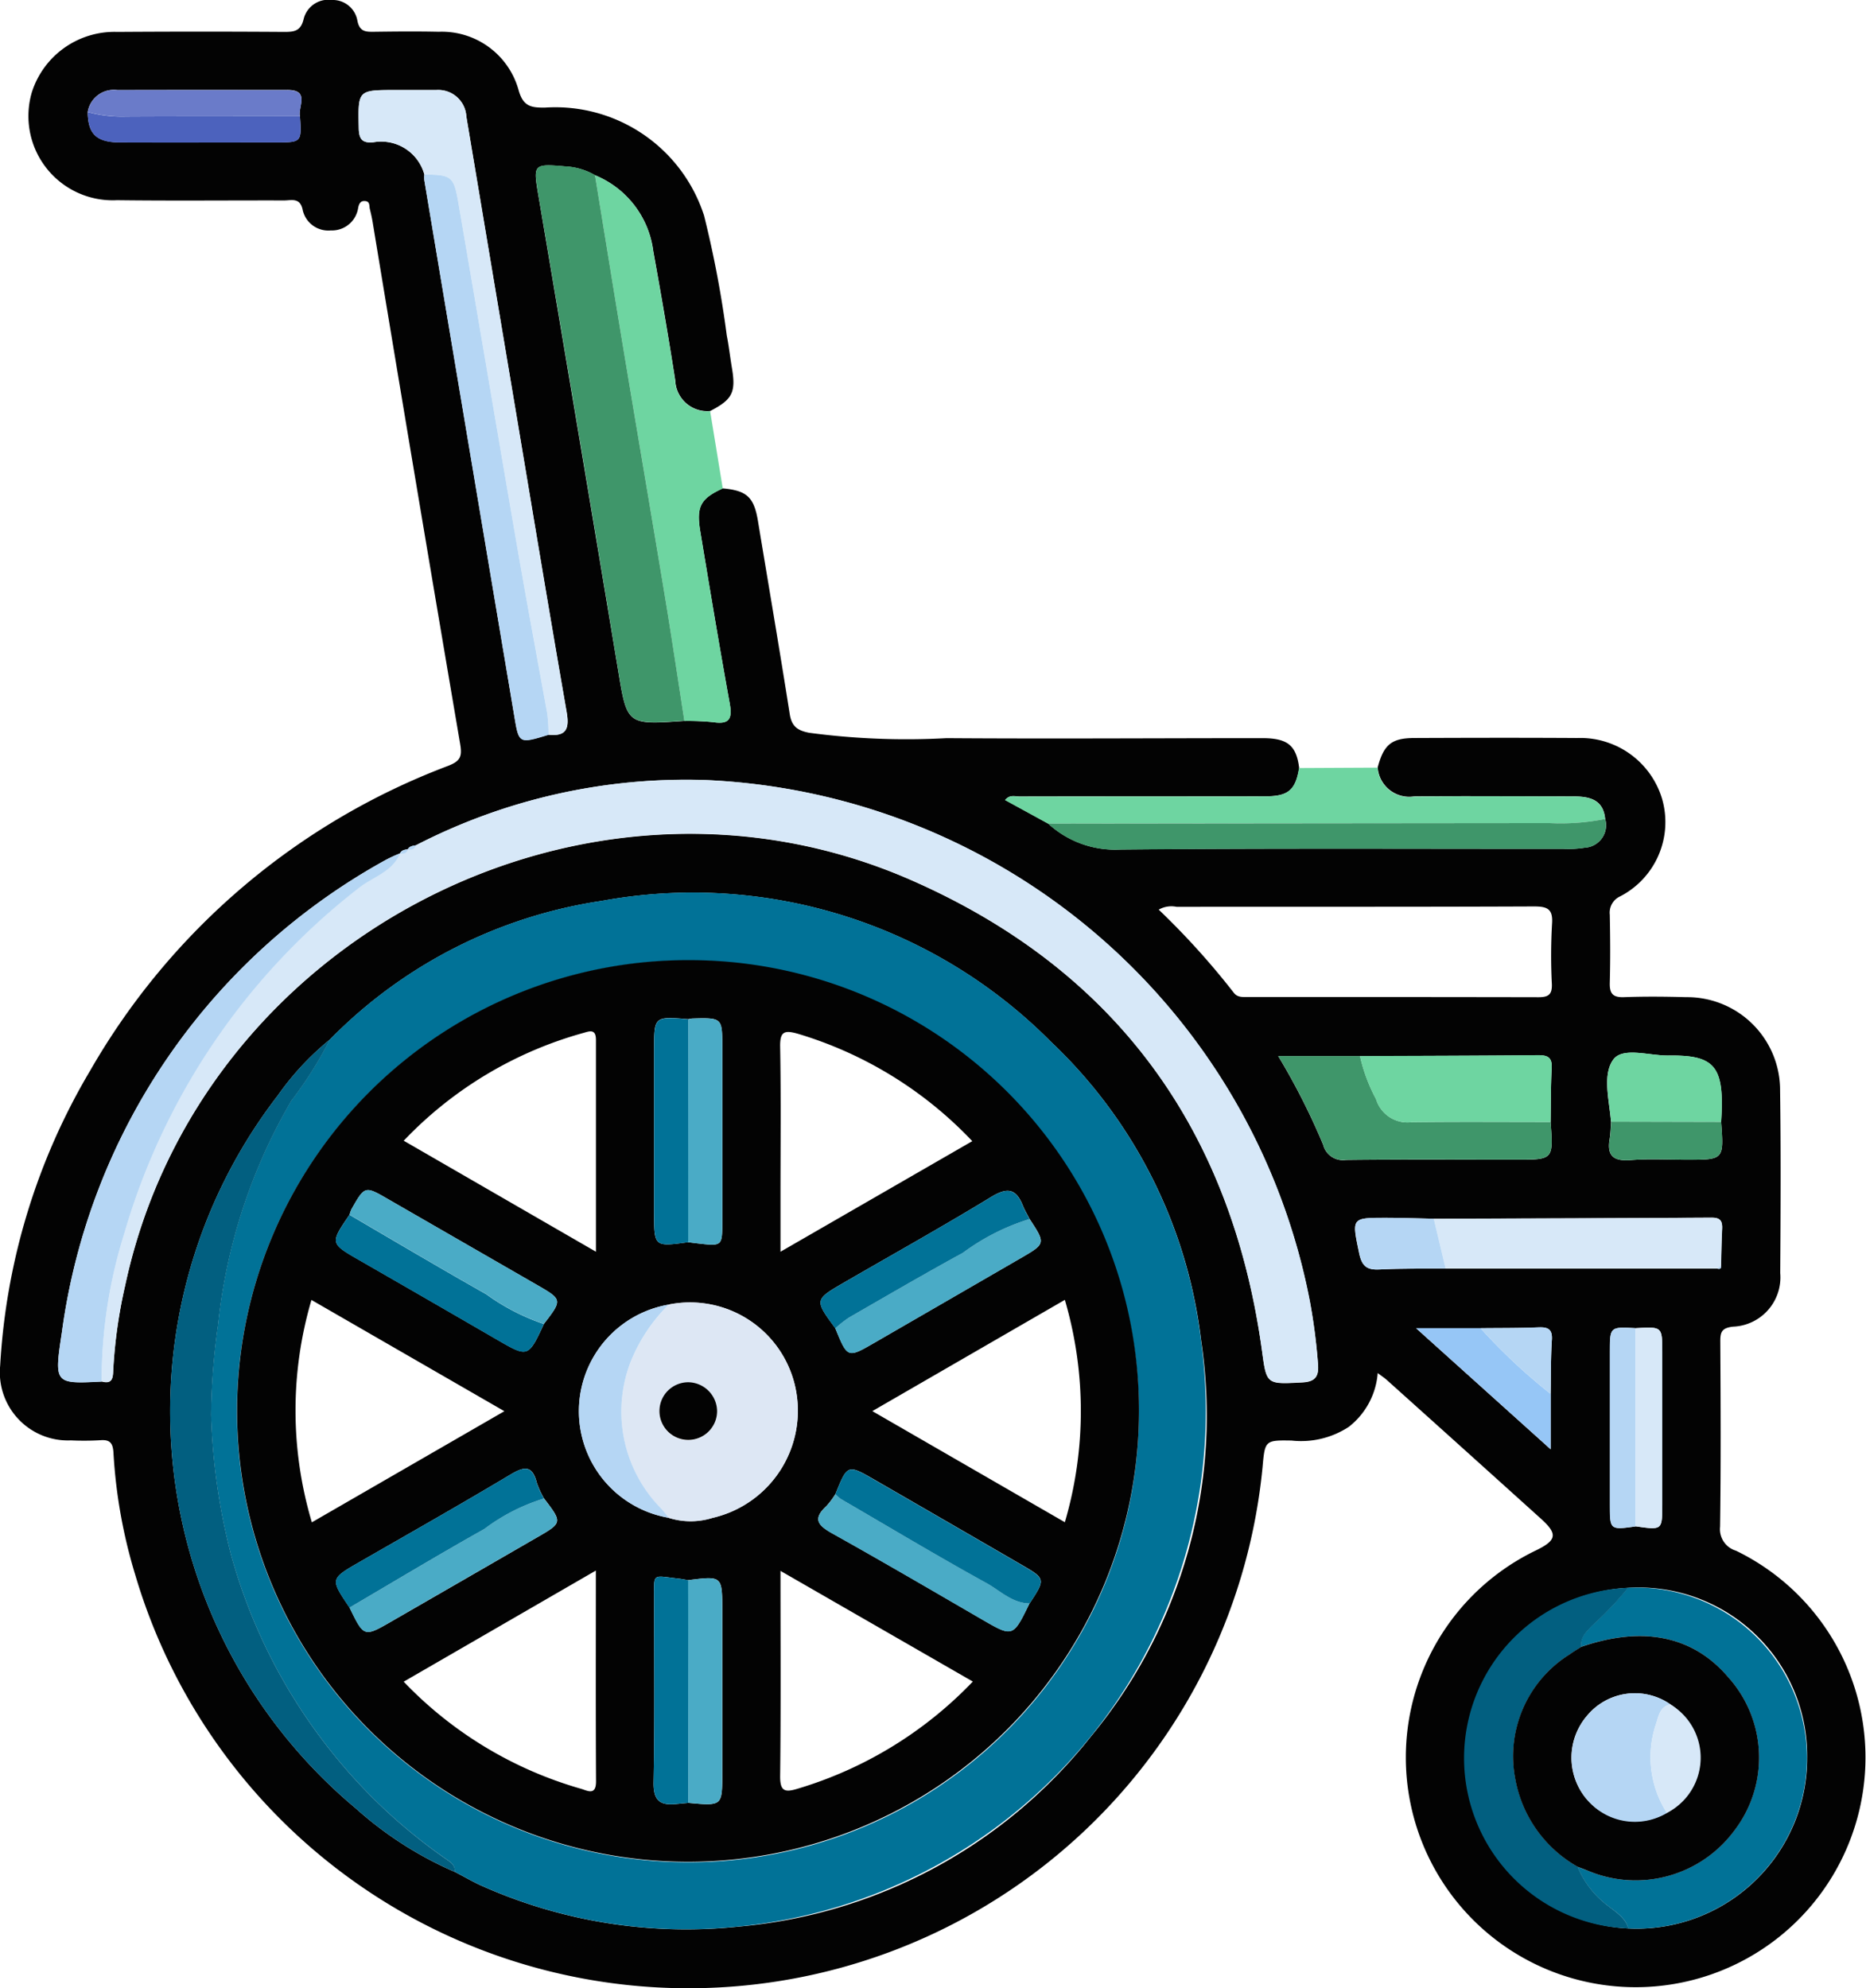 <svg id="_2" data-name="2" xmlns="http://www.w3.org/2000/svg" xmlns:xlink="http://www.w3.org/1999/xlink" width="65.767" height="70.084" viewBox="0 0 65.767 70.084">
  <defs>
    <clipPath id="clip-path">
      <rect id="Rectángulo_312842" data-name="Rectángulo 312842" width="65.767" height="70.084" fill="none"/>
    </clipPath>
  </defs>
  <g id="Grupo_995929" data-name="Grupo 995929" clip-path="url(#clip-path)">
    <path id="Trazado_657325" data-name="Trazado 657325" d="M25.475,17.217c.853.076,1.1.312,1.24,1.155.374,2.268.763,4.533,1.119,6.8.069.439.278.581.683.66a25.814,25.814,0,0,0,4.841.19c3.715.026,7.43,0,11.145,0,.88,0,1.187.261,1.286,1.049-.123.769-.375,1-1.178,1-2.892.006-5.785,0-8.678.007-.154,0-.341-.077-.507.123l1.516.83a3.481,3.481,0,0,0,2.528.916c5.213-.05,10.427-.023,15.64-.025a3.584,3.584,0,0,0,.747-.04.794.794,0,0,0,.717-1.015c-.069-.706-.58-.791-1.134-.793-1.867,0-3.735-.016-5.6,0a1.114,1.114,0,0,1-1.283-1.023c.214-.8.484-1.03,1.283-1.034,1.916-.008,3.833-.012,5.749,0a3.009,3.009,0,0,1,2.993,2.151A2.948,2.948,0,0,1,57.1,31.6a.629.629,0,0,0-.363.645c.016.8.022,1.6,0,2.395-.011.379.1.527.5.512.729-.027,1.46-.02,2.189,0a3.277,3.277,0,0,1,3.313,3.293c.03,2.144.019,4.289.005,6.433a1.74,1.74,0,0,1-1.666,1.89c-.421.047-.448.214-.446.551.012,2.167.023,4.335-.008,6.5a.792.792,0,0,0,.561.847,8.1,8.1,0,1,1-7.046-.013c.728-.354.768-.576.18-1.107q-2.717-2.454-5.442-4.9c-.08-.072-.173-.131-.32-.243A2.662,2.662,0,0,1,47.538,50.3a3.063,3.063,0,0,1-2.016.483c-.939-.017-.94,0-1.024.944a20.329,20.329,0,0,1-39.728,3.8A18.252,18.252,0,0,1,4,51.231c-.018-.35-.112-.491-.475-.459a10.079,10.079,0,0,1-1.026.005A2.4,2.4,0,0,1,.006,48.142a22.883,22.883,0,0,1,3.18-10.414A24.524,24.524,0,0,1,15.789,27c.436-.169.505-.326.429-.774q-1.566-9.194-3.085-18.4c-.026-.157-.062-.313-.1-.469-.022-.1.008-.245-.147-.267-.17-.024-.23.078-.262.234a.935.935,0,0,1-.963.8.927.927,0,0,1-1-.758c-.1-.409-.4-.3-.648-.3-1.962-.005-3.924.016-5.886-.009A2.97,2.97,0,0,1,1.122,3.254,3.057,3.057,0,0,1,4.14,1.125q2.943-.02,5.886,0c.356,0,.576-.036.676-.453A.892.892,0,0,1,11.691,0a.88.88,0,0,1,.9.7c.074.429.3.424.614.42.753-.01,1.506-.017,2.259,0a2.808,2.808,0,0,1,2.816,2.066c.162.567.437.61.917.608a5.508,5.508,0,0,1,5.618,3.808,37.61,37.61,0,0,1,.8,4.224c.075.38.117.765.182,1.147.144.859.018,1.111-.767,1.516A1.128,1.128,0,0,1,23.8,13.412c-.237-1.523-.5-3.041-.775-4.558A3.347,3.347,0,0,0,20.97,6.177a2.292,2.292,0,0,0-1.035-.308c-1.145-.1-1.146-.081-.958,1.03q1.413,8.338,2.8,16.681c.326,1.974.3,1.979,2.343,1.834a8.807,8.807,0,0,1,1.023.043c.591.091.668-.151.573-.674-.366-2.016-.7-4.038-1.037-6.06-.144-.873.017-1.15.793-1.506M14.369,29.946l.011-.008c-.112.015-.226.026-.282.148l.006-.005a4.991,4.991,0,0,0-.49.224A22.43,22.43,0,0,0,2.184,46.95c-.278,1.835-.27,1.836,1.4,1.752.382.106.4-.131.408-.411a17.449,17.449,0,0,1,.42-2.973C7.029,33.088,20.66,26.007,32.106,31.024c7.221,3.166,11.3,8.791,12.374,16.6.163,1.191.151,1.18,1.434,1.11.416-.023.565-.191.543-.593a20.505,20.505,0,0,0-.3-2.3A22.694,22.694,0,0,0,24.868,27.5a20.76,20.76,0,0,0-10.209,2.3c-.112.019-.23.029-.29.149M57.656,46.822c-.914-.053-.914-.053-.914.848v5.366c0,.9,0,.9.919.773.922.13.922.13.922-.766V47.659c0-.892,0-.892-.926-.838M10.572,4.1c-.075-.345.364-.931-.445-.93-2,0-3.992,0-5.989.005a.932.932,0,0,0-1.046.77c.008.773.3,1.069,1.134,1.074,1.824.01,3.648,0,5.472,0,.934,0,.934,0,.874-.923M54.653,49.137c.012-.635,0-1.271.043-1.9.023-.38-.139-.455-.474-.442-.68.027-1.362.021-2.043.029H49.911l4.742,4.268V49.137m2.13-9.595c-.016.2-.017.408-.051.608-.106.615.154.793.75.745.655-.053,1.318-.012,1.978-.012,1.3,0,1.3,0,1.2-1.332.123-1.951-.191-2.364-1.859-2.34-.67.009-1.611-.316-1.944.145-.386.533-.138,1.441-.077,2.187m-8.85-2.313H45.051a23.819,23.819,0,0,1,1.584,3.126.718.718,0,0,0,.8.535c2-.023,4-.01,6.005-.01,1.31,0,1.31,0,1.21-1.327.011-.635.005-1.272.039-1.906.02-.38-.149-.451-.484-.448-2.091.019-4.183.023-6.274.032m3.017,7.489,9.583,0c.087.022.14,0,.124-.1.012-.43.015-.86.038-1.289.015-.27-.043-.411-.364-.409-3.266.021-6.533.029-9.8.04-.546-.012-1.091-.03-1.637-.033-1.279,0-1.25-.008-.989,1.254.1.461.278.59.721.567.773-.039,1.548-.025,2.323-.034M19.336,25.9c.635.063.738-.22.635-.807-.6-3.449-1.172-6.9-1.751-10.357q-.892-5.314-1.783-10.629a.99.99,0,0,0-1.063-.934c-.478,0-.957,0-1.435,0-1.338,0-1.32,0-1.293,1.349.008.4.137.527.515.492a1.579,1.579,0,0,1,1.794,1.136,1.239,1.239,0,0,0,0,.2q1.586,9.466,3.177,18.93c.157.935.167.934,1.2.617M57.38,55.975a6.011,6.011,0,1,0,6.314,5.986,5.936,5.936,0,0,0-6.314-5.986M16.03,65.988c.342.176.675.374,1.028.526a17.687,17.687,0,0,0,9.006,1.4,17.8,17.8,0,0,0,12.4-6.715,17.72,17.72,0,0,0,3.87-13.946,17.321,17.321,0,0,0-5.306-10.539,17.777,17.777,0,0,0-15.816-4.955,16.908,16.908,0,0,0-9.576,4.879,9.867,9.867,0,0,0-1.85,1.987,18.239,18.239,0,0,0,2.756,25.126,12.916,12.916,0,0,0,3.49,2.239M40.838,32.066a27.006,27.006,0,0,1,2.643,2.926c.13.174.312.155.493.155,3.418,0,6.835,0,10.252.007.355,0,.481-.1.469-.462a19.684,19.684,0,0,1,.006-2.117c.042-.546-.174-.623-.656-.621-4.192.018-8.383.009-12.576.014a.9.9,0,0,0-.632.1" transform="translate(0 0)" fill="#030303"/>
    <path id="Trazado_657326" data-name="Trazado 657326" d="M76.457,22.521A3.346,3.346,0,0,1,78.508,25.2c.272,1.517.538,3.035.775,4.558a1.128,1.128,0,0,0,1.233,1.083q.223,1.361.445,2.723c-.776.356-.937.633-.793,1.506.333,2.022.671,4.044,1.037,6.06.095.523.018.765-.573.674a8.685,8.685,0,0,0-1.023-.043c-.23-1.471-.449-2.944-.691-4.413-.471-2.85-.959-5.7-1.433-8.546-.348-2.092-.685-4.185-1.027-6.278" transform="translate(-55.487 -16.344)" fill="#6ed5a1"/>
    <path id="Trazado_657327" data-name="Trazado 657327" d="M142.286,98.665a1.114,1.114,0,0,0,1.283,1.023c1.867-.021,3.735-.01,5.6-.005.555,0,1.065.087,1.134.793a7.979,7.979,0,0,1-1.96.145q-8.836,0-17.672.018l-1.516-.83c.166-.2.353-.123.507-.123,2.893-.006,5.785,0,8.678-.007.8,0,1.055-.229,1.178-1l2.765-.014" transform="translate(-93.734 -71.604)" fill="#6ed5a1"/>
    <path id="Trazado_657328" data-name="Trazado 657328" d="M31.306,119.957a16.908,16.908,0,0,1,9.576-4.879A17.777,17.777,0,0,1,56.7,120.033,17.32,17.32,0,0,1,62,130.572a18.263,18.263,0,0,1-16.268,20.661,17.687,17.687,0,0,1-9.006-1.4c-.352-.152-.686-.349-1.028-.526.02-.248-.155-.344-.329-.468a18.986,18.986,0,0,1-3.574-3.231,19.419,19.419,0,0,1-3.975-7.45,22.3,22.3,0,0,1-.71-4.964,24.243,24.243,0,0,1,.245-3.178,19.721,19.721,0,0,1,2.587-7.9,13.6,13.6,0,0,0,1.36-2.162m28.508,13.148a15.893,15.893,0,1,0-15.886,15.868,15.853,15.853,0,0,0,15.886-15.868" transform="translate(-19.672 -83.322)" fill="#017297"/>
    <path id="Trazado_657329" data-name="Trazado 657329" d="M24.131,102.547a20.76,20.76,0,0,1,10.209-2.3,22.7,22.7,0,0,1,21.294,18.336,20.52,20.52,0,0,1,.295,2.3c.023.4-.127.57-.543.593-1.284.07-1.271.081-1.434-1.11-1.072-7.806-5.153-13.431-12.374-16.6-11.446-5.017-25.077,2.064-27.694,14.294a17.422,17.422,0,0,0-.421,2.973c-.011.281-.025.517-.407.411a17.324,17.324,0,0,1,.8-5.225,23.8,23.8,0,0,1,8.25-12.163c.5-.4,1.2-.568,1.47-1.234l-.006.005c.131.021.24,0,.282-.148l-.011.008c.133.022.244,0,.29-.149" transform="translate(-9.473 -72.75)" fill="#d7e8f8"/>
    <path id="Trazado_657330" data-name="Trazado 657330" d="M70.938,21.6c.342,2.093.679,4.186,1.027,6.278.474,2.849.962,5.7,1.433,8.546.243,1.469.462,2.942.691,4.413-2.047.145-2.017.14-2.343-1.835q-1.377-8.344-2.8-16.68c-.188-1.111-.187-1.129.958-1.03a2.289,2.289,0,0,1,1.035.308" transform="translate(-49.968 -15.428)" fill="#3f966a"/>
    <path id="Trazado_657331" data-name="Trazado 657331" d="M27.492,133.577a13.6,13.6,0,0,1-1.36,2.162,19.721,19.721,0,0,0-2.587,7.9,24.289,24.289,0,0,0-.245,3.178,22.286,22.286,0,0,0,.71,4.964,19.415,19.415,0,0,0,3.975,7.45,18.987,18.987,0,0,0,3.574,3.231c.174.123.349.22.329.468a12.916,12.916,0,0,1-3.49-2.239,18.239,18.239,0,0,1-2.756-25.126,9.867,9.867,0,0,1,1.85-1.987" transform="translate(-15.858 -96.941)" fill="#025f80"/>
    <path id="Trazado_657332" data-name="Trazado 657332" d="M204.512,204.051a6.011,6.011,0,1,1,.009,12.008c-.1-.374-.417-.562-.7-.784a3.27,3.27,0,0,1-1.09-1.391c.127.049.255.1.382.147a4.328,4.328,0,0,0,5.138-1.417,4.236,4.236,0,0,0-.215-5.417c-1.238-1.452-3-1.815-5.175-1.066-.044-.334.175-.527.375-.743a11.687,11.687,0,0,0,1.272-1.338" transform="translate(-147.132 -148.077)" fill="#017297"/>
    <path id="Trazado_657333" data-name="Trazado 657333" d="M48.4,14.55A1.579,1.579,0,0,0,46.6,13.414c-.378.035-.507-.094-.515-.491-.027-1.349-.044-1.349,1.293-1.349.478,0,.957,0,1.435,0a.991.991,0,0,1,1.063.934q.889,5.315,1.783,10.629c.58,3.453,1.148,6.908,1.751,10.357.1.587,0,.87-.635.808a6.355,6.355,0,0,0-.047-.75c-.344-1.94-.713-3.875-1.049-5.816-.7-4.061-1.383-8.126-2.084-12.188-.162-.941-.245-.989-1.2-1" transform="translate(-33.441 -8.398)" fill="#d7e8f8"/>
    <path id="Trazado_657334" data-name="Trazado 657334" d="M192.163,213.92a3.271,3.271,0,0,0,1.09,1.391c.279.222.591.409.7.783a6.008,6.008,0,0,1-.009-12.008,11.734,11.734,0,0,1-1.272,1.338c-.2.216-.42.409-.376.743-.133.086-.27.166-.4.259a4.229,4.229,0,0,0-1.928,4.385,4.46,4.46,0,0,0,2.2,3.109" transform="translate(-136.559 -148.112)" fill="#025f80"/>
    <path id="Trazado_657335" data-name="Trazado 657335" d="M19.52,109.674c-.273.666-.974.834-1.47,1.234A23.8,23.8,0,0,0,9.8,123.07,17.324,17.324,0,0,0,9,128.3c-1.67.084-1.678.083-1.4-1.752A22.43,22.43,0,0,1,19.03,109.9a4.992,4.992,0,0,1,.49-.224" transform="translate(-5.417 -79.594)" fill="#b5d6f4"/>
    <path id="Trazado_657336" data-name="Trazado 657336" d="M54.515,22.429c.955.01,1.038.058,1.2,1,.7,4.061,1.383,8.126,2.084,12.188.336,1.941.7,3.877,1.049,5.816a6.359,6.359,0,0,1,.047.75c-1.035.316-1.045.318-1.2-.618Q56.1,32.1,54.516,22.633a1.239,1.239,0,0,1,0-.2" transform="translate(-39.56 -16.277)" fill="#b5d6f4"/>
    <path id="Trazado_657337" data-name="Trazado 657337" d="M134.685,105.429q8.836-.01,17.672-.018a7.95,7.95,0,0,0,1.96-.145.794.794,0,0,1-.717,1.015,3.582,3.582,0,0,1-.747.04c-5.214,0-10.427-.025-15.64.025a3.479,3.479,0,0,1-2.528-.916" transform="translate(-97.745 -76.395)" fill="#3f966a"/>
    <path id="Trazado_657338" data-name="Trazado 657338" d="M194.248,158.3l-9.583,0q-.209-.878-.417-1.756c3.266-.011,6.532-.019,9.8-.039.321,0,.378.138.364.409-.023.429-.026.859-.038,1.289l-.124.1" transform="translate(-133.714 -113.578)" fill="#d7e8f8"/>
    <path id="Trazado_657339" data-name="Trazado 657339" d="M173.859,138.061c.1,1.327.1,1.327-1.21,1.327-2,0-4-.013-6.005.01a.718.718,0,0,1-.8-.535,23.783,23.783,0,0,0-1.584-3.126h2.882a5.944,5.944,0,0,0,.564,1.514,1.159,1.159,0,0,0,1.259.817c1.631-.02,3.263-.007,4.895-.007" transform="translate(-119.208 -98.51)" fill="#3f966a"/>
    <path id="Trazado_657340" data-name="Trazado 657340" d="M181.484,137.978c-1.632,0-3.263-.013-4.895.007a1.159,1.159,0,0,1-1.259-.817,5.945,5.945,0,0,1-.564-1.514c2.091-.009,4.183-.012,6.274-.032.335,0,.5.069.484.448-.034.634-.028,1.271-.039,1.906" transform="translate(-126.834 -98.426)" fill="#6ed5a1"/>
    <path id="Trazado_657341" data-name="Trazado 657341" d="M206.678,137.73c-.06-.746-.309-1.653.078-2.187.333-.461,1.274-.135,1.944-.145,1.669-.023,1.983.39,1.859,2.341l-3.881-.009" transform="translate(-149.896 -98.189)" fill="#6ed5a1"/>
    <path id="Trazado_657342" data-name="Trazado 657342" d="M186.721,173.027v1.951l-4.742-4.267h2.269a20.252,20.252,0,0,0,2.473,2.317" transform="translate(-132.068 -123.89)" fill="#96c6f6"/>
    <path id="Trazado_657343" data-name="Trazado 657343" d="M18.754,14.541c.06.923.06.923-.874.923-1.824,0-3.648.007-5.472,0-.83,0-1.126-.3-1.134-1.074a4.527,4.527,0,0,0,1.343.16c2.045-.011,4.091-.005,6.136-.006" transform="translate(-8.182 -10.441)" fill="#4c62bd"/>
    <path id="Trazado_657344" data-name="Trazado 657344" d="M18.754,12.49c-2.045,0-4.091,0-6.136.006a4.527,4.527,0,0,1-1.343-.16.932.932,0,0,1,1.046-.77c2-.009,3.992,0,5.989,0,.809,0,.371.585.445.93" transform="translate(-8.182 -8.389)" fill="#6a7bc9"/>
    <path id="Trazado_657345" data-name="Trazado 657345" d="M207.8,177.652c-.919.13-.919.13-.919-.773q0-2.683,0-5.365c0-.9,0-.9.914-.848q0,3.494,0,6.987" transform="translate(-150.144 -123.844)" fill="#b5d6f4"/>
    <path id="Trazado_657346" data-name="Trazado 657346" d="M210.224,177.65q0-3.493,0-6.987c.926-.054.926-.054.926.838q0,2.691,0,5.383c0,.9,0,.9-.921.766" transform="translate(-152.563 -123.842)" fill="#d7e8f8"/>
    <path id="Trazado_657347" data-name="Trazado 657347" d="M206.837,144.172l3.881.009c.092,1.332.092,1.332-1.2,1.332-.659,0-1.322-.041-1.978.012-.6.048-.857-.13-.75-.745.035-.2.035-.405.051-.608" transform="translate(-150.054 -104.63)" fill="#3f966a"/>
    <path id="Trazado_657348" data-name="Trazado 657348" d="M176.916,156.556l.417,1.756c-.775.008-1.55-.006-2.323.034-.443.023-.625-.106-.72-.568-.261-1.262-.29-1.259.989-1.254.546,0,1.092.021,1.637.033" transform="translate(-126.383 -113.594)" fill="#b5d6f4"/>
    <path id="Trazado_657349" data-name="Trazado 657349" d="M192.724,172.945a20.248,20.248,0,0,1-2.473-2.317c.681-.008,1.363,0,2.043-.03.335-.013.5.061.473.442-.039.633-.031,1.27-.043,1.9" transform="translate(-138.072 -123.808)" fill="#b5d6f4"/>
    <path id="Trazado_657350" data-name="Trazado 657350" d="M51.68,109.155c-.043.148-.152.169-.282.148.056-.122.17-.133.282-.148" transform="translate(-37.301 -79.217)" fill="#b5d6f4"/>
    <path id="Trazado_657351" data-name="Trazado 657351" d="M52.678,108.641c-.046.148-.156.171-.29.149.06-.12.177-.13.29-.149" transform="translate(-38.02 -78.844)" fill="#b5d6f4"/>
    <path id="Trazado_657352" data-name="Trazado 657352" d="M220.71,162.792l.124-.1c.016.1-.038.123-.124.1" transform="translate(-160.177 -118.07)" fill="#b5d6f4"/>
    <path id="Trazado_657353" data-name="Trazado 657353" d="M62.25,139.344a15.893,15.893,0,1,1-15.886-15.937A15.852,15.852,0,0,1,62.25,139.344m-10.7-2.958c.431,1.056.431,1.057,1.384.506q2.572-1.487,5.144-2.976c.888-.515.887-.516.319-1.383-.081-.16-.176-.315-.242-.481-.244-.61-.563-.631-1.118-.293-1.7,1.037-3.445,2.01-5.171,3.009-1.056.611-1.056.613-.315,1.618m-17.121,9.847c.507,1.042.508,1.045,1.477.486q2.546-1.467,5.089-2.938c.94-.541.942-.537.288-1.395a3.166,3.166,0,0,1-.255-.551c-.164-.654-.463-.571-.95-.28-1.75,1.047-3.525,2.052-5.293,3.068-1.041.6-1.043.594-.356,1.61m23.967-.148c.568-.867.569-.868-.318-1.382q-2.57-1.49-5.143-2.975c-.956-.551-.957-.549-1.383.5a2.867,2.867,0,0,1-.323.43c-.5.46-.273.687.217.961,1.761.984,3.5,2,5.247,3.015,1.117.648,1.113.654,1.7-.554m-23.965-13.7c-.691,1.013-.689,1.01.354,1.609q2.417,1.389,4.829,2.788c1.11.644,1.109.647,1.669-.549.656-.856.654-.852-.287-1.394q-2.605-1.5-5.207-3c-.819-.473-.82-.473-1.292.356a1.059,1.059,0,0,0-.066.192m11.943-6.893c-1.211-.1-1.211-.1-1.211,1.087v5.714c0,1.226,0,1.226,1.2,1.061.113.014.226.029.339.042.864.1.864.1.864-.768q0-3.077,0-6.154c0-1.034,0-1.034-1.059-1.006a.868.868,0,0,0-.134.025m-.01,19.775c-.112-.018-.223-.042-.335-.054-.965-.107-.863-.228-.865.779,0,2.131.024,4.262-.017,6.393-.012.609.186.827.757.777.156-.013.313-.029.469-.044,1.194.111,1.194.111,1.194-1.033v-5.745c0-1.225,0-1.225-1.2-1.073m-.684-9.714a3.813,3.813,0,0,0,0,7.516,2.579,2.579,0,0,0,1.542,0,3.877,3.877,0,0,0,2.917-4.609,3.8,3.8,0,0,0-4.46-2.911m13.959-.163-6.785,3.922,6.786,3.917a13.929,13.929,0,0,0,0-7.839M33.1,143.226l6.785-3.917-6.8-3.922a13.8,13.8,0,0,0,.014,7.839m23.294,5.612-6.777-3.9c0,2.491.016,4.86-.012,7.228-.006.541.162.591.617.451a14.121,14.121,0,0,0,6.173-3.776m-.015-19.049A13.97,13.97,0,0,0,50.218,126c-.463-.129-.623-.078-.614.456.032,1.777.012,3.555.012,5.332v1.9l6.762-3.9m-13.266,3.9c0-2.561,0-5.015,0-7.468,0-.4-.228-.307-.443-.246a13.833,13.833,0,0,0-6.332,3.8l6.771,3.911m0,11.242-6.772,3.917a13.936,13.936,0,0,0,6.245,3.774c.228.066.537.259.534-.266-.014-2.436-.006-4.872-.006-7.425" transform="translate(-22.108 -89.561)" fill="#030303"/>
    <path id="Trazado_657354" data-name="Trazado 657354" d="M196.731,218.425a4.46,4.46,0,0,1-2.2-3.109,4.229,4.229,0,0,1,1.928-4.385c.128-.093.265-.173.4-.259,2.174-.749,3.937-.386,5.175,1.066a4.236,4.236,0,0,1,.215,5.417,4.328,4.328,0,0,1-5.138,1.417c-.126-.051-.254-.1-.381-.147M200,212.7a2.19,2.19,0,0,0-2.94.4,2.27,2.27,0,0,0-.055,2.89A2.25,2.25,0,1,0,200,212.7" transform="translate(-141.127 -152.617)" fill="#030303"/>
    <path id="Trazado_657355" data-name="Trazado 657355" d="M81.524,167.429a3.8,3.8,0,0,1,4.46,2.911,3.877,3.877,0,0,1-2.917,4.609,2.577,2.577,0,0,1-1.542,0c-.086-.105-.167-.214-.258-.315a4.864,4.864,0,0,1-1.09-5.172,5.947,5.947,0,0,1,1.346-2.028m1.705,3.747a1.016,1.016,0,1,0-1.041,1.034,1.026,1.026,0,0,0,1.041-1.034" transform="translate(-57.955 -121.438)" fill="#dde7f4"/>
    <path id="Trazado_657356" data-name="Trazado 657356" d="M85.214,210.628c-.156.015-.313.03-.469.044-.57.05-.769-.169-.757-.777.042-2.13.013-4.262.018-6.393,0-1.006-.1-.886.865-.779.112.013.224.036.335.054l.008,7.85" transform="translate(-60.952 -147.073)" fill="#017297"/>
    <path id="Trazado_657357" data-name="Trazado 657357" d="M85.25,138.765c-1.2.165-1.2.165-1.2-1.061V131.99c0-1.184,0-1.184,1.211-1.087q0,3.931-.009,7.861" transform="translate(-60.996 -94.973)" fill="#017297"/>
    <path id="Trazado_657358" data-name="Trazado 657358" d="M88.437,210.773l-.008-7.85c1.2-.152,1.2-.152,1.2,1.073q0,2.872,0,5.745c0,1.144,0,1.144-1.194,1.033" transform="translate(-64.176 -147.218)" fill="#4aabc6"/>
    <path id="Trazado_657359" data-name="Trazado 657359" d="M88.431,138.781q0-3.931.009-7.861a.82.82,0,0,1,.134-.025c1.059-.028,1.059-.028,1.059,1.006v6.154c0,.863,0,.864-.864.768-.113-.012-.226-.028-.338-.042" transform="translate(-64.177 -94.989)" fill="#4aabc6"/>
    <path id="Trazado_657360" data-name="Trazado 657360" d="M77.556,167.687a5.942,5.942,0,0,0-1.346,2.028,4.864,4.864,0,0,0,1.09,5.172c.091.1.172.21.257.315a3.813,3.813,0,0,1,0-7.516" transform="translate(-53.987 -121.696)" fill="#b5d6f4"/>
    <path id="Trazado_657361" data-name="Trazado 657361" d="M50.5,159.987c-.56,1.2-.558,1.193-1.669.549q-2.412-1.4-4.829-2.788c-1.042-.6-1.045-.595-.354-1.608,1.6.935,3.2,1.885,4.819,2.8a7.62,7.62,0,0,0,2.033,1.05" transform="translate(-31.33 -113.315)" fill="#017297"/>
    <path id="Trazado_657362" data-name="Trazado 657362" d="M112.593,195.9c-.59,1.208-.587,1.2-1.7.554-1.744-1.013-3.486-2.032-5.247-3.015-.49-.274-.716-.5-.217-.961a2.867,2.867,0,0,0,.323-.43,1.412,1.412,0,0,0,.2.176c1.7.993,3.4,2.006,5.124,2.959.485.267.906.707,1.518.718" transform="translate(-76.307 -139.376)" fill="#4aabc6"/>
    <path id="Trazado_657363" data-name="Trazado 657363" d="M51.768,192.61c.654.857.652.854-.288,1.395q-2.547,1.466-5.089,2.938c-.97.559-.971.556-1.478-.486,1.584-.928,3.157-1.873,4.755-2.775a6.8,6.8,0,0,1,2.1-1.072" transform="translate(-32.596 -139.784)" fill="#4aabc6"/>
    <path id="Trazado_657364" data-name="Trazado 657364" d="M114.186,156.686c.568.866.569.868-.319,1.383q-2.571,1.49-5.144,2.976c-.953.551-.954.55-1.384-.506a4.06,4.06,0,0,1,.477-.376c1.336-.77,2.669-1.547,4.023-2.288a7.813,7.813,0,0,1,2.347-1.189" transform="translate(-77.9 -113.712)" fill="#4aabc6"/>
    <path id="Trazado_657365" data-name="Trazado 657365" d="M50.507,189.834a6.8,6.8,0,0,0-2.1,1.072c-1.6.9-3.172,1.847-4.756,2.775-.687-1.016-.685-1.012.356-1.61,1.768-1.016,3.544-2.02,5.294-3.068.487-.291.785-.374.95.28a3.156,3.156,0,0,0,.255.551" transform="translate(-31.334 -137.008)" fill="#017297"/>
    <path id="Trazado_657366" data-name="Trazado 657366" d="M112.807,154.059a7.813,7.813,0,0,0-2.347,1.189c-1.353.74-2.686,1.518-4.023,2.288a4.061,4.061,0,0,0-.477.376c-.74-1.005-.741-1.006.315-1.618,1.726-1,3.468-1.972,5.171-3.008.555-.338.875-.317,1.118.293.066.166.16.321.242.481" transform="translate(-76.52 -111.085)" fill="#017297"/>
    <path id="Trazado_657367" data-name="Trazado 657367" d="M114.189,193.6c-.612-.01-1.033-.45-1.518-.718-1.727-.953-3.42-1.966-5.124-2.959a1.414,1.414,0,0,1-.2-.176c.426-1.053.427-1.056,1.383-.5q2.573,1.485,5.143,2.975c.887.514.886.515.318,1.382" transform="translate(-77.904 -137.075)" fill="#017297"/>
    <path id="Trazado_657368" data-name="Trazado 657368" d="M51.772,157.691a7.619,7.619,0,0,1-2.033-1.05c-1.618-.912-3.214-1.863-4.819-2.8a1.062,1.062,0,0,1,.066-.193c.472-.829.473-.828,1.292-.356q2.6,1.5,5.207,3c.941.541.943.538.287,1.394" transform="translate(-32.6 -111.019)" fill="#4aabc6"/>
    <path id="Trazado_657369" data-name="Trazado 657369" d="M205.318,221.87a2.2,2.2,0,0,1-2.866-.536,2.27,2.27,0,0,1,.055-2.89,2.19,2.19,0,0,1,2.94-.4c-.363.068-.419.4-.5.657a3.639,3.639,0,0,0,.374,3.168" transform="translate(-146.569 -157.959)" fill="#b5d6f4"/>
    <path id="Trazado_657370" data-name="Trazado 657370" d="M212.678,222.9a3.639,3.639,0,0,1-.374-3.168c.084-.257.139-.59.5-.657a2.187,2.187,0,0,1-.129,3.826" transform="translate(-153.929 -158.989)" fill="#d7e8f8"/>
    <path id="Trazado_657371" data-name="Trazado 657371" d="M86.776,178.675a1.016,1.016,0,1,1-.995-1.01,1.032,1.032,0,0,1,.995,1.01" transform="translate(-61.502 -128.937)" fill="#030303"/>
  </g>
</svg>
